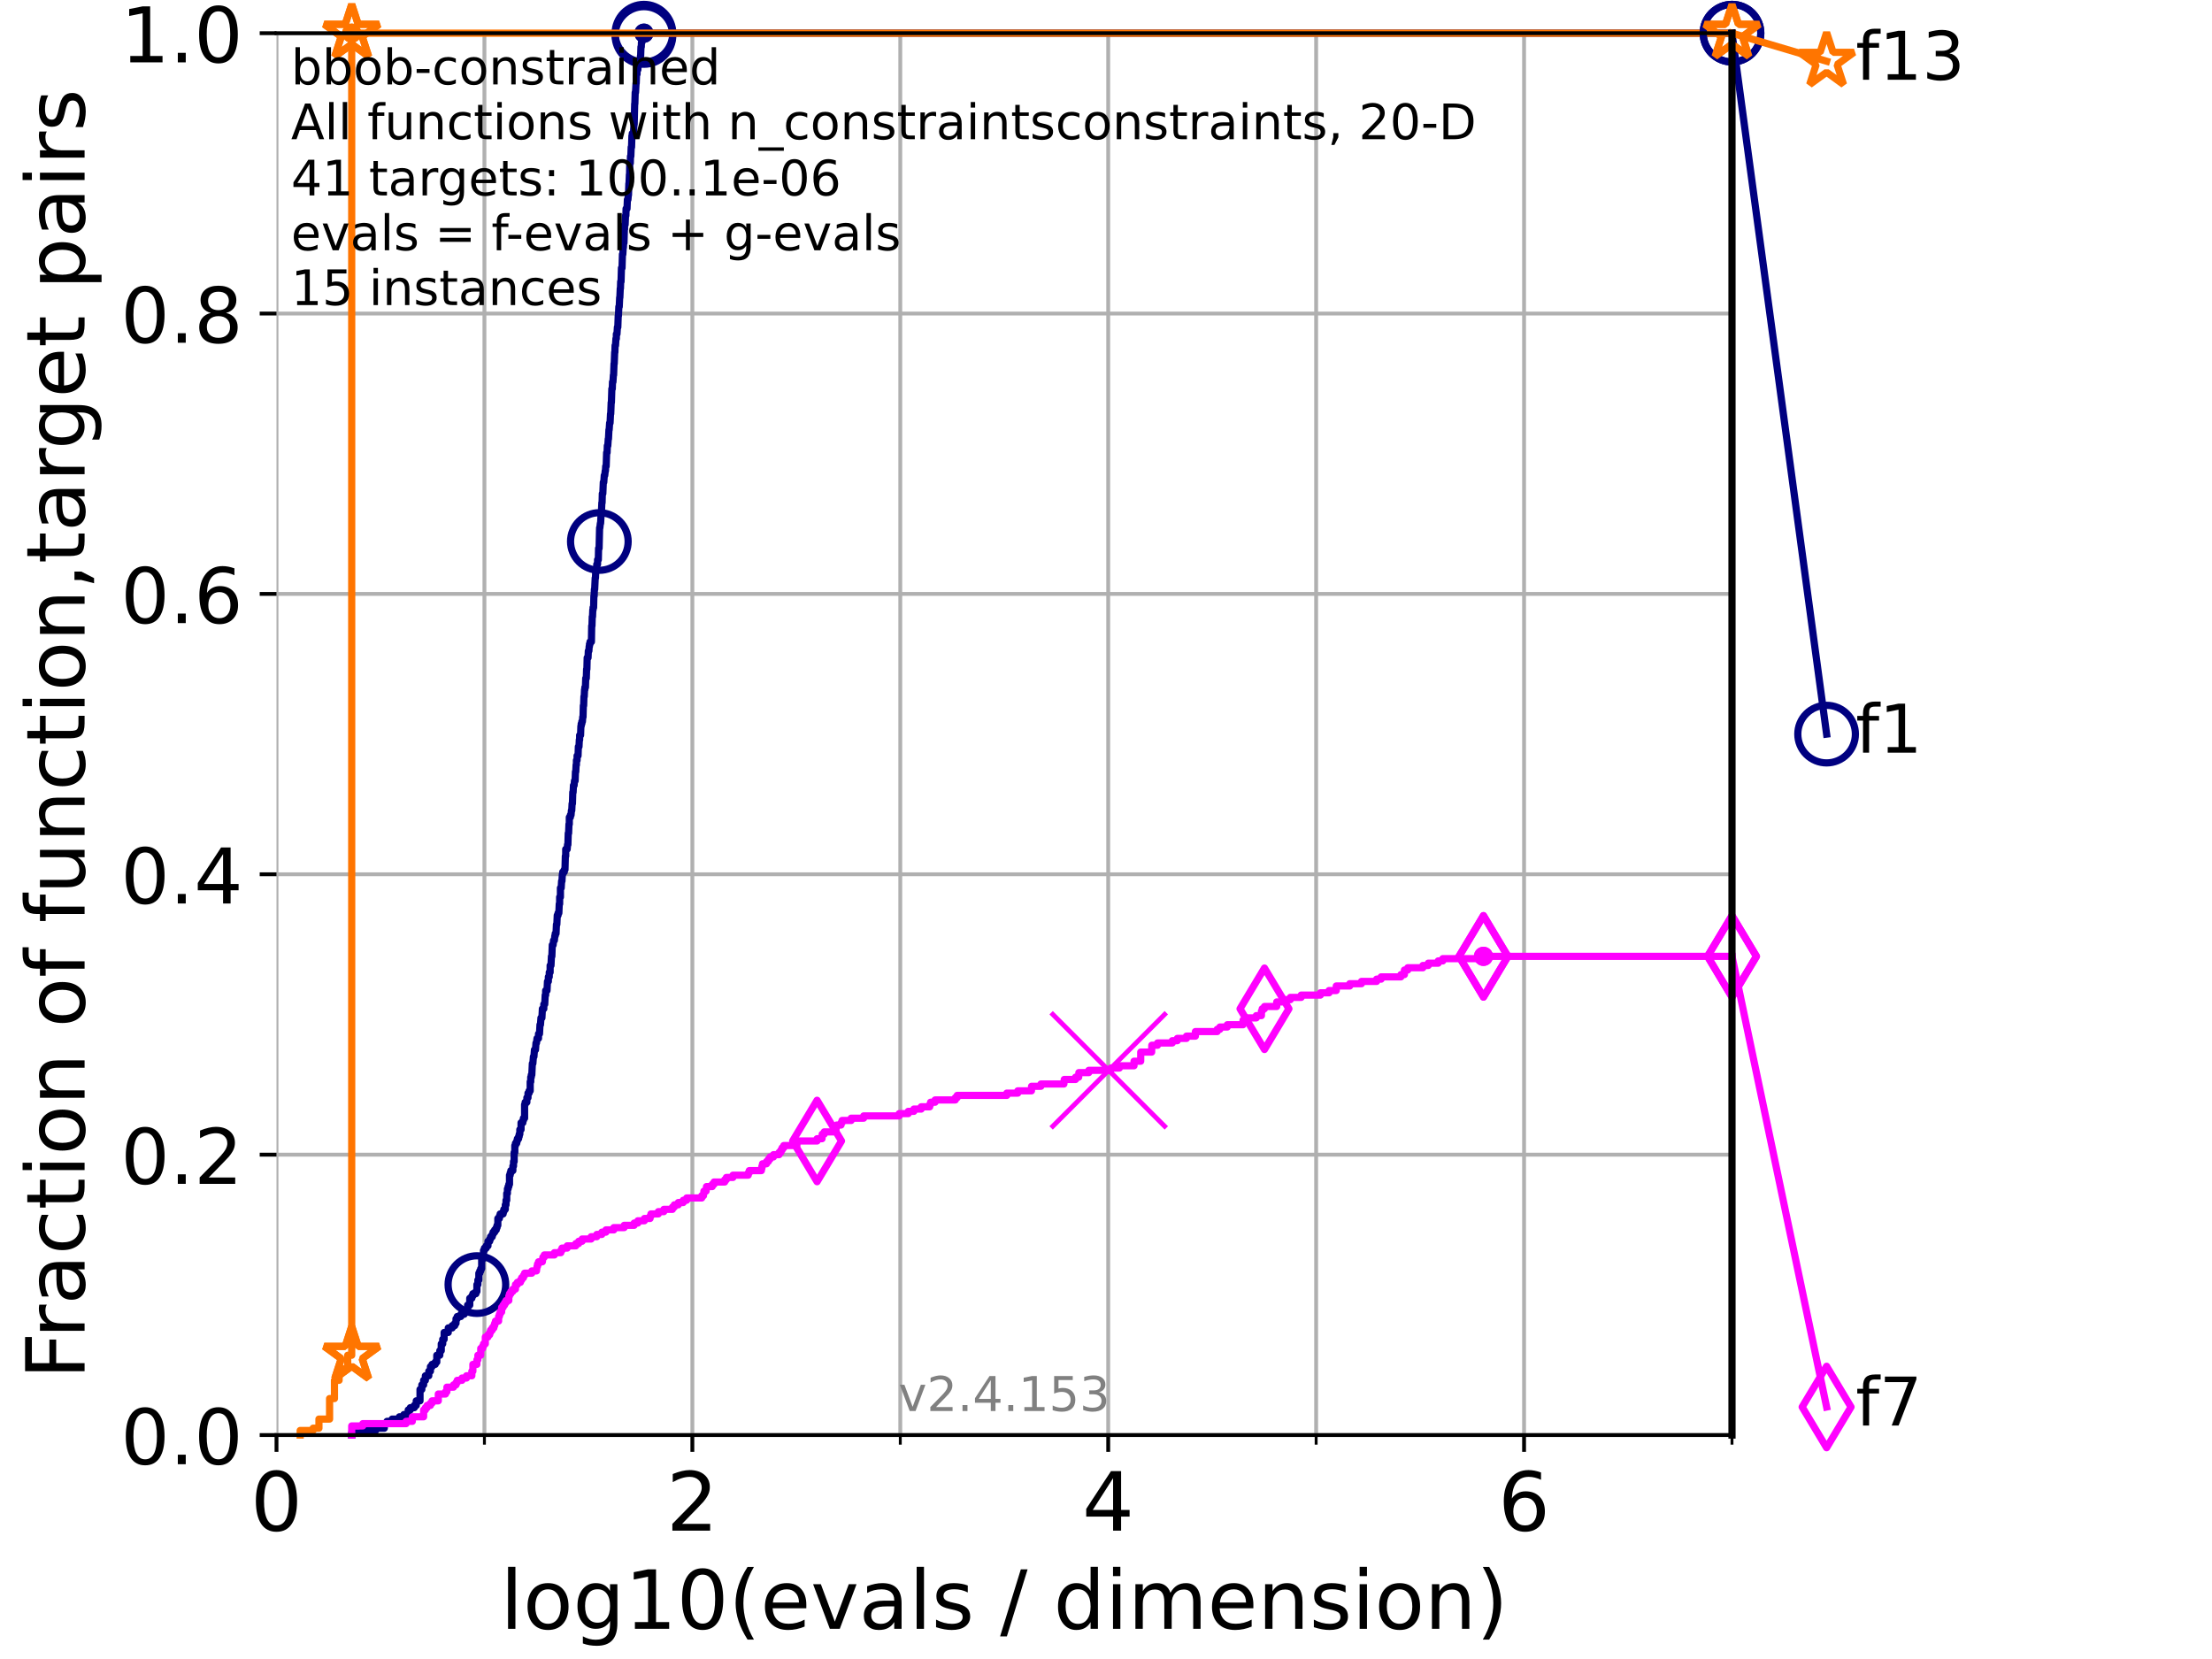 <?xml version="1.0" encoding="utf-8" standalone="no"?>
<!DOCTYPE svg PUBLIC "-//W3C//DTD SVG 1.1//EN"
  "http://www.w3.org/Graphics/SVG/1.1/DTD/svg11.dtd">
<!-- Created with matplotlib (https://matplotlib.org/) -->
<svg height="345.6pt" version="1.1" viewBox="0 0 460.8 345.6" width="460.8pt" xmlns="http://www.w3.org/2000/svg" xmlns:xlink="http://www.w3.org/1999/xlink">
 <defs>
  <style type="text/css">*{stroke-linecap:butt;stroke-linejoin:round;}</style>
 </defs>
 <g id="figure_1">
  <g id="patch_1">
   <path d="M 0 345.6 
L 460.8 345.6 
L 460.8 0 
L 0 0 
z
" style="fill:#ffffff;"/>
  </g>
  <g id="axes_1">
   <g id="patch_2">
    <path d="M 57.6 298.944 
L 360.806 298.944 
L 360.806 6.912 
L 57.6 6.912 
z
" style="fill:#ffffff;"/>
   </g>
   <g id="matplotlib.axis_1">
    <g id="xtick_1">
     <g id="line2d_1">
      <path clip-path="url(#p62b7d8a6e3)" d="M 57.6 298.944 
L 57.6 6.912 
" style="fill:none;stroke:#b0b0b0;stroke-linecap:square;stroke-width:0.8;"/>
     </g>
     <g id="line2d_2">
      <defs>
       <path d="M 0 0 
L 0 3.5 
" id="mcc47b1cac4" style="stroke:#000000;stroke-width:0.8;"/>
      </defs>
      <g>
       <use style="stroke:#000000;stroke-width:0.8;" x="57.6" xlink:href="#mcc47b1cac4" y="298.944"/>
      </g>
     </g>
     <g id="text_1">
      <!-- 0 -->
      <g transform="translate(52.192 318.861)scale(0.17 -0.17)">
       <defs>
        <path d="M 31.781 66.406 
Q 24.172 66.406 20.328 58.906 
Q 16.5 51.422 16.5 36.375 
Q 16.5 21.391 20.328 13.891 
Q 24.172 6.391 31.781 6.391 
Q 39.453 6.391 43.281 13.891 
Q 47.125 21.391 47.125 36.375 
Q 47.125 51.422 43.281 58.906 
Q 39.453 66.406 31.781 66.406 
z
M 31.781 74.219 
Q 44.047 74.219 50.516 64.516 
Q 56.984 54.828 56.984 36.375 
Q 56.984 17.969 50.516 8.266 
Q 44.047 -1.422 31.781 -1.422 
Q 19.531 -1.422 13.062 8.266 
Q 6.594 17.969 6.594 36.375 
Q 6.594 54.828 13.062 64.516 
Q 19.531 74.219 31.781 74.219 
z
" id="DejaVuSans-48"/>
       </defs>
       <use xlink:href="#DejaVuSans-48"/>
      </g>
     </g>
    </g>
    <g id="xtick_2">
     <g id="line2d_3">
      <path clip-path="url(#p62b7d8a6e3)" d="M 144.23 298.944 
L 144.23 6.912 
" style="fill:none;stroke:#b0b0b0;stroke-linecap:square;stroke-width:0.8;"/>
     </g>
     <g id="line2d_4">
      <g>
       <use style="stroke:#000000;stroke-width:0.8;" x="144.23" xlink:href="#mcc47b1cac4" y="298.944"/>
      </g>
     </g>
     <g id="text_2">
      <!-- 2 -->
      <g transform="translate(138.822 318.861)scale(0.17 -0.17)">
       <defs>
        <path d="M 19.188 8.297 
L 53.609 8.297 
L 53.609 0 
L 7.328 0 
L 7.328 8.297 
Q 12.938 14.109 22.625 23.891 
Q 32.328 33.688 34.812 36.531 
Q 39.547 41.844 41.422 45.531 
Q 43.312 49.219 43.312 52.781 
Q 43.312 58.594 39.234 62.25 
Q 35.156 65.922 28.609 65.922 
Q 23.969 65.922 18.812 64.312 
Q 13.672 62.703 7.812 59.422 
L 7.812 69.391 
Q 13.766 71.781 18.938 73 
Q 24.125 74.219 28.422 74.219 
Q 39.75 74.219 46.484 68.547 
Q 53.219 62.891 53.219 53.422 
Q 53.219 48.922 51.531 44.891 
Q 49.859 40.875 45.406 35.406 
Q 44.188 33.984 37.641 27.219 
Q 31.109 20.453 19.188 8.297 
z
" id="DejaVuSans-50"/>
       </defs>
       <use xlink:href="#DejaVuSans-50"/>
      </g>
     </g>
    </g>
    <g id="xtick_3">
     <g id="line2d_5">
      <path clip-path="url(#p62b7d8a6e3)" d="M 230.861 298.944 
L 230.861 6.912 
" style="fill:none;stroke:#b0b0b0;stroke-linecap:square;stroke-width:0.8;"/>
     </g>
     <g id="line2d_6">
      <g>
       <use style="stroke:#000000;stroke-width:0.8;" x="230.861" xlink:href="#mcc47b1cac4" y="298.944"/>
      </g>
     </g>
     <g id="text_3">
      <!-- 4 -->
      <g transform="translate(225.453 318.861)scale(0.17 -0.17)">
       <defs>
        <path d="M 37.797 64.312 
L 12.891 25.391 
L 37.797 25.391 
z
M 35.203 72.906 
L 47.609 72.906 
L 47.609 25.391 
L 58.016 25.391 
L 58.016 17.188 
L 47.609 17.188 
L 47.609 0 
L 37.797 0 
L 37.797 17.188 
L 4.891 17.188 
L 4.891 26.703 
z
" id="DejaVuSans-52"/>
       </defs>
       <use xlink:href="#DejaVuSans-52"/>
      </g>
     </g>
    </g>
    <g id="xtick_4">
     <g id="line2d_7">
      <path clip-path="url(#p62b7d8a6e3)" d="M 317.491 298.944 
L 317.491 6.912 
" style="fill:none;stroke:#b0b0b0;stroke-linecap:square;stroke-width:0.8;"/>
     </g>
     <g id="line2d_8">
      <g>
       <use style="stroke:#000000;stroke-width:0.8;" x="317.491" xlink:href="#mcc47b1cac4" y="298.944"/>
      </g>
     </g>
     <g id="text_4">
      <!-- 6 -->
      <g transform="translate(312.083 318.861)scale(0.17 -0.17)">
       <defs>
        <path d="M 33.016 40.375 
Q 26.375 40.375 22.484 35.828 
Q 18.609 31.297 18.609 23.391 
Q 18.609 15.531 22.484 10.953 
Q 26.375 6.391 33.016 6.391 
Q 39.656 6.391 43.531 10.953 
Q 47.406 15.531 47.406 23.391 
Q 47.406 31.297 43.531 35.828 
Q 39.656 40.375 33.016 40.375 
z
M 52.594 71.297 
L 52.594 62.312 
Q 48.875 64.062 45.094 64.984 
Q 41.312 65.922 37.594 65.922 
Q 27.828 65.922 22.672 59.328 
Q 17.531 52.734 16.797 39.406 
Q 19.672 43.656 24.016 45.922 
Q 28.375 48.188 33.594 48.188 
Q 44.578 48.188 50.953 41.516 
Q 57.328 34.859 57.328 23.391 
Q 57.328 12.156 50.688 5.359 
Q 44.047 -1.422 33.016 -1.422 
Q 20.359 -1.422 13.672 8.266 
Q 6.984 17.969 6.984 36.375 
Q 6.984 53.656 15.188 63.938 
Q 23.391 74.219 37.203 74.219 
Q 40.922 74.219 44.703 73.484 
Q 48.484 72.75 52.594 71.297 
z
" id="DejaVuSans-54"/>
       </defs>
       <use xlink:href="#DejaVuSans-54"/>
      </g>
     </g>
    </g>
    <g id="xtick_5">
     <g id="line2d_9">
      <path clip-path="url(#p62b7d8a6e3)" d="M 100.915 298.944 
L 100.915 6.912 
" style="fill:none;stroke:#b0b0b0;stroke-linecap:square;stroke-width:0.8;"/>
     </g>
     <g id="line2d_10">
      <defs>
       <path d="M 0 0 
L 0 2 
" id="mb78030c9b8" style="stroke:#000000;stroke-width:0.6;"/>
      </defs>
      <g>
       <use style="stroke:#000000;stroke-width:0.6;" x="100.915" xlink:href="#mb78030c9b8" y="298.944"/>
      </g>
     </g>
    </g>
    <g id="xtick_6">
     <g id="line2d_11">
      <path clip-path="url(#p62b7d8a6e3)" d="M 187.546 298.944 
L 187.546 6.912 
" style="fill:none;stroke:#b0b0b0;stroke-linecap:square;stroke-width:0.8;"/>
     </g>
     <g id="line2d_12">
      <g>
       <use style="stroke:#000000;stroke-width:0.6;" x="187.546" xlink:href="#mb78030c9b8" y="298.944"/>
      </g>
     </g>
    </g>
    <g id="xtick_7">
     <g id="line2d_13">
      <path clip-path="url(#p62b7d8a6e3)" d="M 274.176 298.944 
L 274.176 6.912 
" style="fill:none;stroke:#b0b0b0;stroke-linecap:square;stroke-width:0.8;"/>
     </g>
     <g id="line2d_14">
      <g>
       <use style="stroke:#000000;stroke-width:0.6;" x="274.176" xlink:href="#mb78030c9b8" y="298.944"/>
      </g>
     </g>
    </g>
    <g id="xtick_8">
     <g id="line2d_15">
      <path clip-path="url(#p62b7d8a6e3)" d="M 360.806 298.944 
L 360.806 6.912 
" style="fill:none;stroke:#b0b0b0;stroke-linecap:square;stroke-width:0.8;"/>
     </g>
     <g id="line2d_16">
      <g>
       <use style="stroke:#000000;stroke-width:0.6;" x="360.806" xlink:href="#mb78030c9b8" y="298.944"/>
      </g>
     </g>
    </g>
    <g id="text_5">
     <!-- log10(evals / dimension) -->
     <g transform="translate(104.239 339.314)scale(0.17 -0.17)">
      <defs>
       <path d="M 9.422 75.984 
L 18.406 75.984 
L 18.406 0 
L 9.422 0 
z
" id="DejaVuSans-108"/>
       <path d="M 30.609 48.391 
Q 23.391 48.391 19.188 42.75 
Q 14.984 37.109 14.984 27.297 
Q 14.984 17.484 19.156 11.844 
Q 23.344 6.203 30.609 6.203 
Q 37.797 6.203 41.984 11.859 
Q 46.188 17.531 46.188 27.297 
Q 46.188 37.016 41.984 42.703 
Q 37.797 48.391 30.609 48.391 
z
M 30.609 56 
Q 42.328 56 49.016 48.375 
Q 55.719 40.766 55.719 27.297 
Q 55.719 13.875 49.016 6.219 
Q 42.328 -1.422 30.609 -1.422 
Q 18.844 -1.422 12.172 6.219 
Q 5.516 13.875 5.516 27.297 
Q 5.516 40.766 12.172 48.375 
Q 18.844 56 30.609 56 
z
" id="DejaVuSans-111"/>
       <path d="M 45.406 27.984 
Q 45.406 37.75 41.375 43.109 
Q 37.359 48.484 30.078 48.484 
Q 22.859 48.484 18.828 43.109 
Q 14.797 37.75 14.797 27.984 
Q 14.797 18.266 18.828 12.891 
Q 22.859 7.516 30.078 7.516 
Q 37.359 7.516 41.375 12.891 
Q 45.406 18.266 45.406 27.984 
z
M 54.391 6.781 
Q 54.391 -7.172 48.188 -13.984 
Q 42 -20.797 29.203 -20.797 
Q 24.469 -20.797 20.266 -20.094 
Q 16.062 -19.391 12.109 -17.922 
L 12.109 -9.188 
Q 16.062 -11.328 19.922 -12.344 
Q 23.781 -13.375 27.781 -13.375 
Q 36.625 -13.375 41.016 -8.766 
Q 45.406 -4.156 45.406 5.172 
L 45.406 9.625 
Q 42.625 4.781 38.281 2.391 
Q 33.938 0 27.875 0 
Q 17.828 0 11.672 7.656 
Q 5.516 15.328 5.516 27.984 
Q 5.516 40.672 11.672 48.328 
Q 17.828 56 27.875 56 
Q 33.938 56 38.281 53.609 
Q 42.625 51.219 45.406 46.391 
L 45.406 54.688 
L 54.391 54.688 
z
" id="DejaVuSans-103"/>
       <path d="M 12.406 8.297 
L 28.516 8.297 
L 28.516 63.922 
L 10.984 60.406 
L 10.984 69.391 
L 28.422 72.906 
L 38.281 72.906 
L 38.281 8.297 
L 54.391 8.297 
L 54.391 0 
L 12.406 0 
z
" id="DejaVuSans-49"/>
       <path d="M 31 75.875 
Q 24.469 64.656 21.281 53.656 
Q 18.109 42.672 18.109 31.391 
Q 18.109 20.125 21.312 9.062 
Q 24.516 -2 31 -13.188 
L 23.188 -13.188 
Q 15.875 -1.703 12.234 9.375 
Q 8.594 20.453 8.594 31.391 
Q 8.594 42.281 12.203 53.312 
Q 15.828 64.359 23.188 75.875 
z
" id="DejaVuSans-40"/>
       <path d="M 56.203 29.594 
L 56.203 25.203 
L 14.891 25.203 
Q 15.484 15.922 20.484 11.062 
Q 25.484 6.203 34.422 6.203 
Q 39.594 6.203 44.453 7.469 
Q 49.312 8.734 54.109 11.281 
L 54.109 2.781 
Q 49.266 0.734 44.188 -0.344 
Q 39.109 -1.422 33.891 -1.422 
Q 20.797 -1.422 13.156 6.188 
Q 5.516 13.812 5.516 26.812 
Q 5.516 40.234 12.766 48.109 
Q 20.016 56 32.328 56 
Q 43.359 56 49.781 48.891 
Q 56.203 41.797 56.203 29.594 
z
M 47.219 32.234 
Q 47.125 39.594 43.094 43.984 
Q 39.062 48.391 32.422 48.391 
Q 24.906 48.391 20.391 44.141 
Q 15.875 39.891 15.188 32.172 
z
" id="DejaVuSans-101"/>
       <path d="M 2.984 54.688 
L 12.5 54.688 
L 29.594 8.797 
L 46.688 54.688 
L 56.203 54.688 
L 35.688 0 
L 23.484 0 
z
" id="DejaVuSans-118"/>
       <path d="M 34.281 27.484 
Q 23.391 27.484 19.188 25 
Q 14.984 22.516 14.984 16.5 
Q 14.984 11.719 18.141 8.906 
Q 21.297 6.109 26.703 6.109 
Q 34.188 6.109 38.703 11.406 
Q 43.219 16.703 43.219 25.484 
L 43.219 27.484 
z
M 52.203 31.203 
L 52.203 0 
L 43.219 0 
L 43.219 8.297 
Q 40.141 3.328 35.547 0.953 
Q 30.953 -1.422 24.312 -1.422 
Q 15.922 -1.422 10.953 3.297 
Q 6 8.016 6 15.922 
Q 6 25.141 12.172 29.828 
Q 18.359 34.516 30.609 34.516 
L 43.219 34.516 
L 43.219 35.406 
Q 43.219 41.609 39.141 45 
Q 35.062 48.391 27.688 48.391 
Q 23 48.391 18.547 47.266 
Q 14.109 46.141 10.016 43.891 
L 10.016 52.203 
Q 14.938 54.109 19.578 55.047 
Q 24.219 56 28.609 56 
Q 40.484 56 46.344 49.844 
Q 52.203 43.703 52.203 31.203 
z
" id="DejaVuSans-97"/>
       <path d="M 44.281 53.078 
L 44.281 44.578 
Q 40.484 46.531 36.375 47.5 
Q 32.281 48.484 27.875 48.484 
Q 21.188 48.484 17.844 46.438 
Q 14.5 44.391 14.5 40.281 
Q 14.5 37.156 16.891 35.375 
Q 19.281 33.594 26.516 31.984 
L 29.594 31.297 
Q 39.156 29.25 43.188 25.516 
Q 47.219 21.781 47.219 15.094 
Q 47.219 7.469 41.188 3.016 
Q 35.156 -1.422 24.609 -1.422 
Q 20.219 -1.422 15.453 -0.562 
Q 10.688 0.297 5.422 2 
L 5.422 11.281 
Q 10.406 8.688 15.234 7.391 
Q 20.062 6.109 24.812 6.109 
Q 31.156 6.109 34.562 8.281 
Q 37.984 10.453 37.984 14.406 
Q 37.984 18.062 35.516 20.016 
Q 33.062 21.969 24.703 23.781 
L 21.578 24.516 
Q 13.234 26.266 9.516 29.906 
Q 5.812 33.547 5.812 39.891 
Q 5.812 47.609 11.281 51.797 
Q 16.75 56 26.812 56 
Q 31.781 56 36.172 55.266 
Q 40.578 54.547 44.281 53.078 
z
" id="DejaVuSans-115"/>
       <path id="DejaVuSans-32"/>
       <path d="M 25.391 72.906 
L 33.688 72.906 
L 8.297 -9.281 
L 0 -9.281 
z
" id="DejaVuSans-47"/>
       <path d="M 45.406 46.391 
L 45.406 75.984 
L 54.391 75.984 
L 54.391 0 
L 45.406 0 
L 45.406 8.203 
Q 42.578 3.328 38.25 0.953 
Q 33.938 -1.422 27.875 -1.422 
Q 17.969 -1.422 11.734 6.484 
Q 5.516 14.406 5.516 27.297 
Q 5.516 40.188 11.734 48.094 
Q 17.969 56 27.875 56 
Q 33.938 56 38.25 53.625 
Q 42.578 51.266 45.406 46.391 
z
M 14.797 27.297 
Q 14.797 17.391 18.875 11.75 
Q 22.953 6.109 30.078 6.109 
Q 37.203 6.109 41.297 11.75 
Q 45.406 17.391 45.406 27.297 
Q 45.406 37.203 41.297 42.844 
Q 37.203 48.484 30.078 48.484 
Q 22.953 48.484 18.875 42.844 
Q 14.797 37.203 14.797 27.297 
z
" id="DejaVuSans-100"/>
       <path d="M 9.422 54.688 
L 18.406 54.688 
L 18.406 0 
L 9.422 0 
z
M 9.422 75.984 
L 18.406 75.984 
L 18.406 64.594 
L 9.422 64.594 
z
" id="DejaVuSans-105"/>
       <path d="M 52 44.188 
Q 55.375 50.25 60.062 53.125 
Q 64.75 56 71.094 56 
Q 79.641 56 84.281 50.016 
Q 88.922 44.047 88.922 33.016 
L 88.922 0 
L 79.891 0 
L 79.891 32.719 
Q 79.891 40.578 77.094 44.375 
Q 74.312 48.188 68.609 48.188 
Q 61.625 48.188 57.562 43.547 
Q 53.516 38.922 53.516 30.906 
L 53.516 0 
L 44.484 0 
L 44.484 32.719 
Q 44.484 40.625 41.703 44.406 
Q 38.922 48.188 33.109 48.188 
Q 26.219 48.188 22.156 43.531 
Q 18.109 38.875 18.109 30.906 
L 18.109 0 
L 9.078 0 
L 9.078 54.688 
L 18.109 54.688 
L 18.109 46.188 
Q 21.188 51.219 25.484 53.609 
Q 29.781 56 35.688 56 
Q 41.656 56 45.828 52.969 
Q 50 49.953 52 44.188 
z
" id="DejaVuSans-109"/>
       <path d="M 54.891 33.016 
L 54.891 0 
L 45.906 0 
L 45.906 32.719 
Q 45.906 40.484 42.875 44.328 
Q 39.844 48.188 33.797 48.188 
Q 26.516 48.188 22.312 43.547 
Q 18.109 38.922 18.109 30.906 
L 18.109 0 
L 9.078 0 
L 9.078 54.688 
L 18.109 54.688 
L 18.109 46.188 
Q 21.344 51.125 25.703 53.562 
Q 30.078 56 35.797 56 
Q 45.219 56 50.047 50.172 
Q 54.891 44.344 54.891 33.016 
z
" id="DejaVuSans-110"/>
       <path d="M 8.016 75.875 
L 15.828 75.875 
Q 23.141 64.359 26.781 53.312 
Q 30.422 42.281 30.422 31.391 
Q 30.422 20.453 26.781 9.375 
Q 23.141 -1.703 15.828 -13.188 
L 8.016 -13.188 
Q 14.5 -2 17.703 9.062 
Q 20.906 20.125 20.906 31.391 
Q 20.906 42.672 17.703 53.656 
Q 14.5 64.656 8.016 75.875 
z
" id="DejaVuSans-41"/>
      </defs>
      <use xlink:href="#DejaVuSans-108"/>
      <use x="27.783" xlink:href="#DejaVuSans-111"/>
      <use x="88.965" xlink:href="#DejaVuSans-103"/>
      <use x="152.441" xlink:href="#DejaVuSans-49"/>
      <use x="216.064" xlink:href="#DejaVuSans-48"/>
      <use x="279.688" xlink:href="#DejaVuSans-40"/>
      <use x="318.701" xlink:href="#DejaVuSans-101"/>
      <use x="380.225" xlink:href="#DejaVuSans-118"/>
      <use x="439.404" xlink:href="#DejaVuSans-97"/>
      <use x="500.684" xlink:href="#DejaVuSans-108"/>
      <use x="528.467" xlink:href="#DejaVuSans-115"/>
      <use x="580.566" xlink:href="#DejaVuSans-32"/>
      <use x="612.354" xlink:href="#DejaVuSans-47"/>
      <use x="646.045" xlink:href="#DejaVuSans-32"/>
      <use x="677.832" xlink:href="#DejaVuSans-100"/>
      <use x="741.309" xlink:href="#DejaVuSans-105"/>
      <use x="769.092" xlink:href="#DejaVuSans-109"/>
      <use x="866.504" xlink:href="#DejaVuSans-101"/>
      <use x="928.027" xlink:href="#DejaVuSans-110"/>
      <use x="991.406" xlink:href="#DejaVuSans-115"/>
      <use x="1043.506" xlink:href="#DejaVuSans-105"/>
      <use x="1071.289" xlink:href="#DejaVuSans-111"/>
      <use x="1132.471" xlink:href="#DejaVuSans-110"/>
      <use x="1195.85" xlink:href="#DejaVuSans-41"/>
     </g>
    </g>
   </g>
   <g id="matplotlib.axis_2">
    <g id="ytick_1">
     <g id="line2d_17">
      <path clip-path="url(#p62b7d8a6e3)" d="M 57.6 298.944 
L 360.806 298.944 
" style="fill:none;stroke:#b0b0b0;stroke-linecap:square;stroke-width:0.8;"/>
     </g>
     <g id="line2d_18">
      <defs>
       <path d="M 0 0 
L -3.5 0 
" id="m6048218d02" style="stroke:#000000;stroke-width:0.8;"/>
      </defs>
      <g>
       <use style="stroke:#000000;stroke-width:0.8;" x="57.6" xlink:href="#m6048218d02" y="298.944"/>
      </g>
     </g>
     <g id="text_6">
      <!-- 0.0 -->
      <g transform="translate(25.155 305.023)scale(0.16 -0.16)">
       <defs>
        <path d="M 10.688 12.406 
L 21 12.406 
L 21 0 
L 10.688 0 
z
" id="DejaVuSans-46"/>
       </defs>
       <use xlink:href="#DejaVuSans-48"/>
       <use x="63.623" xlink:href="#DejaVuSans-46"/>
       <use x="95.41" xlink:href="#DejaVuSans-48"/>
      </g>
     </g>
    </g>
    <g id="ytick_2">
     <g id="line2d_19">
      <path clip-path="url(#p62b7d8a6e3)" d="M 57.6 240.538 
L 360.806 240.538 
" style="fill:none;stroke:#b0b0b0;stroke-linecap:square;stroke-width:0.8;"/>
     </g>
     <g id="line2d_20">
      <g>
       <use style="stroke:#000000;stroke-width:0.8;" x="57.6" xlink:href="#m6048218d02" y="240.538"/>
      </g>
     </g>
     <g id="text_7">
      <!-- 0.2 -->
      <g transform="translate(25.155 246.616)scale(0.16 -0.16)">
       <use xlink:href="#DejaVuSans-48"/>
       <use x="63.623" xlink:href="#DejaVuSans-46"/>
       <use x="95.41" xlink:href="#DejaVuSans-50"/>
      </g>
     </g>
    </g>
    <g id="ytick_3">
     <g id="line2d_21">
      <path clip-path="url(#p62b7d8a6e3)" d="M 57.6 182.131 
L 360.806 182.131 
" style="fill:none;stroke:#b0b0b0;stroke-linecap:square;stroke-width:0.8;"/>
     </g>
     <g id="line2d_22">
      <g>
       <use style="stroke:#000000;stroke-width:0.8;" x="57.6" xlink:href="#m6048218d02" y="182.131"/>
      </g>
     </g>
     <g id="text_8">
      <!-- 0.4 -->
      <g transform="translate(25.155 188.21)scale(0.16 -0.16)">
       <use xlink:href="#DejaVuSans-48"/>
       <use x="63.623" xlink:href="#DejaVuSans-46"/>
       <use x="95.41" xlink:href="#DejaVuSans-52"/>
      </g>
     </g>
    </g>
    <g id="ytick_4">
     <g id="line2d_23">
      <path clip-path="url(#p62b7d8a6e3)" d="M 57.6 123.725 
L 360.806 123.725 
" style="fill:none;stroke:#b0b0b0;stroke-linecap:square;stroke-width:0.8;"/>
     </g>
     <g id="line2d_24">
      <g>
       <use style="stroke:#000000;stroke-width:0.8;" x="57.6" xlink:href="#m6048218d02" y="123.725"/>
      </g>
     </g>
     <g id="text_9">
      <!-- 0.6 -->
      <g transform="translate(25.155 129.804)scale(0.16 -0.16)">
       <use xlink:href="#DejaVuSans-48"/>
       <use x="63.623" xlink:href="#DejaVuSans-46"/>
       <use x="95.41" xlink:href="#DejaVuSans-54"/>
      </g>
     </g>
    </g>
    <g id="ytick_5">
     <g id="line2d_25">
      <path clip-path="url(#p62b7d8a6e3)" d="M 57.6 65.318 
L 360.806 65.318 
" style="fill:none;stroke:#b0b0b0;stroke-linecap:square;stroke-width:0.8;"/>
     </g>
     <g id="line2d_26">
      <g>
       <use style="stroke:#000000;stroke-width:0.8;" x="57.6" xlink:href="#m6048218d02" y="65.318"/>
      </g>
     </g>
     <g id="text_10">
      <!-- 0.8 -->
      <g transform="translate(25.155 71.397)scale(0.16 -0.16)">
       <defs>
        <path d="M 31.781 34.625 
Q 24.75 34.625 20.719 30.859 
Q 16.703 27.094 16.703 20.516 
Q 16.703 13.922 20.719 10.156 
Q 24.75 6.391 31.781 6.391 
Q 38.812 6.391 42.859 10.172 
Q 46.922 13.969 46.922 20.516 
Q 46.922 27.094 42.891 30.859 
Q 38.875 34.625 31.781 34.625 
z
M 21.922 38.812 
Q 15.578 40.375 12.031 44.719 
Q 8.5 49.078 8.5 55.328 
Q 8.5 64.062 14.719 69.141 
Q 20.953 74.219 31.781 74.219 
Q 42.672 74.219 48.875 69.141 
Q 55.078 64.062 55.078 55.328 
Q 55.078 49.078 51.531 44.719 
Q 48 40.375 41.703 38.812 
Q 48.828 37.156 52.797 32.312 
Q 56.781 27.484 56.781 20.516 
Q 56.781 9.906 50.312 4.234 
Q 43.844 -1.422 31.781 -1.422 
Q 19.734 -1.422 13.25 4.234 
Q 6.781 9.906 6.781 20.516 
Q 6.781 27.484 10.781 32.312 
Q 14.797 37.156 21.922 38.812 
z
M 18.312 54.391 
Q 18.312 48.734 21.844 45.562 
Q 25.391 42.391 31.781 42.391 
Q 38.141 42.391 41.719 45.562 
Q 45.312 48.734 45.312 54.391 
Q 45.312 60.062 41.719 63.234 
Q 38.141 66.406 31.781 66.406 
Q 25.391 66.406 21.844 63.234 
Q 18.312 60.062 18.312 54.391 
z
" id="DejaVuSans-56"/>
       </defs>
       <use xlink:href="#DejaVuSans-48"/>
       <use x="63.623" xlink:href="#DejaVuSans-46"/>
       <use x="95.41" xlink:href="#DejaVuSans-56"/>
      </g>
     </g>
    </g>
    <g id="ytick_6">
     <g id="line2d_27">
      <path clip-path="url(#p62b7d8a6e3)" d="M 57.6 6.912 
L 360.806 6.912 
" style="fill:none;stroke:#b0b0b0;stroke-linecap:square;stroke-width:0.8;"/>
     </g>
     <g id="line2d_28">
      <g>
       <use style="stroke:#000000;stroke-width:0.8;" x="57.6" xlink:href="#m6048218d02" y="6.912"/>
      </g>
     </g>
     <g id="text_11">
      <!-- 1.0 -->
      <g transform="translate(25.155 12.991)scale(0.16 -0.16)">
       <use xlink:href="#DejaVuSans-49"/>
       <use x="63.623" xlink:href="#DejaVuSans-46"/>
       <use x="95.41" xlink:href="#DejaVuSans-48"/>
      </g>
     </g>
    </g>
    <g id="text_12">
     <!-- Fraction of function,target pairs -->
     <g transform="translate(17.62 287.313)rotate(-90)scale(0.17 -0.17)">
      <defs>
       <path d="M 9.812 72.906 
L 51.703 72.906 
L 51.703 64.594 
L 19.672 64.594 
L 19.672 43.109 
L 48.578 43.109 
L 48.578 34.812 
L 19.672 34.812 
L 19.672 0 
L 9.812 0 
z
" id="DejaVuSans-70"/>
       <path d="M 41.109 46.297 
Q 39.594 47.172 37.812 47.578 
Q 36.031 48 33.891 48 
Q 26.266 48 22.188 43.047 
Q 18.109 38.094 18.109 28.812 
L 18.109 0 
L 9.078 0 
L 9.078 54.688 
L 18.109 54.688 
L 18.109 46.188 
Q 20.953 51.172 25.484 53.578 
Q 30.031 56 36.531 56 
Q 37.453 56 38.578 55.875 
Q 39.703 55.766 41.062 55.516 
z
" id="DejaVuSans-114"/>
       <path d="M 48.781 52.594 
L 48.781 44.188 
Q 44.969 46.297 41.141 47.344 
Q 37.312 48.391 33.406 48.391 
Q 24.656 48.391 19.812 42.844 
Q 14.984 37.312 14.984 27.297 
Q 14.984 17.281 19.812 11.734 
Q 24.656 6.203 33.406 6.203 
Q 37.312 6.203 41.141 7.25 
Q 44.969 8.297 48.781 10.406 
L 48.781 2.094 
Q 45.016 0.344 40.984 -0.531 
Q 36.969 -1.422 32.422 -1.422 
Q 20.062 -1.422 12.781 6.344 
Q 5.516 14.109 5.516 27.297 
Q 5.516 40.672 12.859 48.328 
Q 20.219 56 33.016 56 
Q 37.156 56 41.109 55.141 
Q 45.062 54.297 48.781 52.594 
z
" id="DejaVuSans-99"/>
       <path d="M 18.312 70.219 
L 18.312 54.688 
L 36.812 54.688 
L 36.812 47.703 
L 18.312 47.703 
L 18.312 18.016 
Q 18.312 11.328 20.141 9.422 
Q 21.969 7.516 27.594 7.516 
L 36.812 7.516 
L 36.812 0 
L 27.594 0 
Q 17.188 0 13.234 3.875 
Q 9.281 7.766 9.281 18.016 
L 9.281 47.703 
L 2.688 47.703 
L 2.688 54.688 
L 9.281 54.688 
L 9.281 70.219 
z
" id="DejaVuSans-116"/>
       <path d="M 37.109 75.984 
L 37.109 68.5 
L 28.516 68.5 
Q 23.688 68.5 21.797 66.547 
Q 19.922 64.594 19.922 59.516 
L 19.922 54.688 
L 34.719 54.688 
L 34.719 47.703 
L 19.922 47.703 
L 19.922 0 
L 10.891 0 
L 10.891 47.703 
L 2.297 47.703 
L 2.297 54.688 
L 10.891 54.688 
L 10.891 58.5 
Q 10.891 67.625 15.141 71.797 
Q 19.391 75.984 28.609 75.984 
z
" id="DejaVuSans-102"/>
       <path d="M 8.5 21.578 
L 8.5 54.688 
L 17.484 54.688 
L 17.484 21.922 
Q 17.484 14.156 20.5 10.266 
Q 23.531 6.391 29.594 6.391 
Q 36.859 6.391 41.078 11.031 
Q 45.312 15.672 45.312 23.688 
L 45.312 54.688 
L 54.297 54.688 
L 54.297 0 
L 45.312 0 
L 45.312 8.406 
Q 42.047 3.422 37.719 1 
Q 33.406 -1.422 27.688 -1.422 
Q 18.266 -1.422 13.375 4.438 
Q 8.5 10.297 8.5 21.578 
z
M 31.109 56 
z
" id="DejaVuSans-117"/>
       <path d="M 11.719 12.406 
L 22.016 12.406 
L 22.016 4 
L 14.016 -11.625 
L 7.719 -11.625 
L 11.719 4 
z
" id="DejaVuSans-44"/>
       <path d="M 18.109 8.203 
L 18.109 -20.797 
L 9.078 -20.797 
L 9.078 54.688 
L 18.109 54.688 
L 18.109 46.391 
Q 20.953 51.266 25.266 53.625 
Q 29.594 56 35.594 56 
Q 45.562 56 51.781 48.094 
Q 58.016 40.188 58.016 27.297 
Q 58.016 14.406 51.781 6.484 
Q 45.562 -1.422 35.594 -1.422 
Q 29.594 -1.422 25.266 0.953 
Q 20.953 3.328 18.109 8.203 
z
M 48.688 27.297 
Q 48.688 37.203 44.609 42.844 
Q 40.531 48.484 33.406 48.484 
Q 26.266 48.484 22.188 42.844 
Q 18.109 37.203 18.109 27.297 
Q 18.109 17.391 22.188 11.75 
Q 26.266 6.109 33.406 6.109 
Q 40.531 6.109 44.609 11.75 
Q 48.688 17.391 48.688 27.297 
z
" id="DejaVuSans-112"/>
      </defs>
      <use xlink:href="#DejaVuSans-70"/>
      <use x="50.27" xlink:href="#DejaVuSans-114"/>
      <use x="91.383" xlink:href="#DejaVuSans-97"/>
      <use x="152.662" xlink:href="#DejaVuSans-99"/>
      <use x="207.643" xlink:href="#DejaVuSans-116"/>
      <use x="246.852" xlink:href="#DejaVuSans-105"/>
      <use x="274.635" xlink:href="#DejaVuSans-111"/>
      <use x="335.816" xlink:href="#DejaVuSans-110"/>
      <use x="399.195" xlink:href="#DejaVuSans-32"/>
      <use x="430.982" xlink:href="#DejaVuSans-111"/>
      <use x="492.164" xlink:href="#DejaVuSans-102"/>
      <use x="527.369" xlink:href="#DejaVuSans-32"/>
      <use x="559.156" xlink:href="#DejaVuSans-102"/>
      <use x="594.361" xlink:href="#DejaVuSans-117"/>
      <use x="657.74" xlink:href="#DejaVuSans-110"/>
      <use x="721.119" xlink:href="#DejaVuSans-99"/>
      <use x="776.1" xlink:href="#DejaVuSans-116"/>
      <use x="815.309" xlink:href="#DejaVuSans-105"/>
      <use x="843.092" xlink:href="#DejaVuSans-111"/>
      <use x="904.273" xlink:href="#DejaVuSans-110"/>
      <use x="967.652" xlink:href="#DejaVuSans-44"/>
      <use x="999.439" xlink:href="#DejaVuSans-116"/>
      <use x="1038.648" xlink:href="#DejaVuSans-97"/>
      <use x="1099.928" xlink:href="#DejaVuSans-114"/>
      <use x="1139.291" xlink:href="#DejaVuSans-103"/>
      <use x="1202.768" xlink:href="#DejaVuSans-101"/>
      <use x="1264.291" xlink:href="#DejaVuSans-116"/>
      <use x="1303.5" xlink:href="#DejaVuSans-32"/>
      <use x="1335.287" xlink:href="#DejaVuSans-112"/>
      <use x="1398.764" xlink:href="#DejaVuSans-97"/>
      <use x="1460.043" xlink:href="#DejaVuSans-105"/>
      <use x="1487.826" xlink:href="#DejaVuSans-114"/>
      <use x="1528.939" xlink:href="#DejaVuSans-115"/>
     </g>
    </g>
   </g>
   <g id="line2d_29">
    <defs>
     <path d="M 0 1.5 
C 0.398 1.5 0.779 1.342 1.061 1.061 
C 1.342 0.779 1.5 0.398 1.5 0 
C 1.5 -0.398 1.342 -0.779 1.061 -1.061 
C 0.779 -1.342 0.398 -1.5 0 -1.5 
C -0.398 -1.5 -0.779 -1.342 -1.061 -1.061 
C -1.342 -0.779 -1.5 -0.398 -1.5 0 
C -1.5 0.398 -1.342 0.779 -1.061 1.061 
C -0.779 1.342 -0.398 1.5 0 1.5 
z
" id="maf576dc96b" style="stroke:#000080;"/>
    </defs>
    <g>
     <use style="fill:#000080;stroke:#000080;" x="134.145" xlink:href="#maf576dc96b" y="6.912"/>
     <use style="fill:#000080;stroke:#000080;" x="134.145" xlink:href="#maf576dc96b" y="6.912"/>
    </g>
   </g>
   <g id="line2d_30">
    <path d="M 73.268 298.944 
L 73.268 298.469 
L 75.575 298.469 
L 75.575 297.994 
L 78.267 297.994 
L 78.267 297.519 
L 80.06 297.519 
L 80.06 296.57 
L 80.621 296.57 
L 80.621 296.095 
L 81.696 296.095 
L 81.696 295.62 
L 83.202 295.62 
L 83.202 295.145 
L 84.143 295.145 
L 84.143 294.67 
L 85.039 294.67 
L 85.039 293.721 
L 85.471 293.721 
L 85.471 293.246 
L 86.307 293.246 
L 86.307 292.771 
L 86.712 292.771 
L 86.712 291.821 
L 87.496 291.821 
L 87.496 289.447 
L 87.876 289.447 
L 87.876 288.497 
L 88.249 288.497 
L 88.249 287.548 
L 88.614 287.548 
L 88.614 286.598 
L 89.324 286.598 
L 89.324 285.648 
L 89.669 285.648 
L 89.669 284.699 
L 90.008 284.699 
L 90.008 284.224 
L 90.668 284.224 
L 90.668 283.749 
L 90.99 283.749 
L 90.99 282.324 
L 91.617 282.324 
L 91.617 281.375 
L 91.923 281.375 
L 91.923 279.95 
L 92.224 279.95 
L 92.224 279 
L 92.52 279 
L 92.52 277.576 
L 93.382 277.576 
L 93.382 276.626 
L 94.206 276.626 
L 94.206 276.151 
L 94.736 276.151 
L 94.736 275.676 
L 94.995 275.676 
L 94.995 274.727 
L 95.251 274.727 
L 95.251 274.252 
L 95.999 274.252 
L 95.999 273.777 
L 96.718 273.777 
L 96.718 273.302 
L 97.182 273.302 
L 97.182 272.827 
L 97.41 272.827 
L 97.41 271.878 
L 97.858 271.878 
L 97.858 270.453 
L 98.295 270.453 
L 98.295 269.978 
L 98.51 269.978 
L 98.51 269.503 
L 99.141 269.503 
L 99.141 269.029 
L 99.347 269.029 
L 99.347 267.604 
L 99.55 267.604 
L 99.55 266.654 
L 99.751 266.654 
L 99.751 265.23 
L 99.95 265.23 
L 99.95 264.755 
L 100.147 264.755 
L 100.147 264.28 
L 100.342 264.28 
L 100.342 262.381 
L 100.535 262.381 
L 100.535 261.906 
L 100.726 261.906 
L 100.726 260.481 
L 100.915 260.481 
L 100.915 260.006 
L 101.288 260.006 
L 101.288 259.532 
L 101.653 259.532 
L 101.653 258.582 
L 102.011 258.582 
L 102.011 258.107 
L 102.188 258.107 
L 102.188 257.632 
L 102.536 257.632 
L 102.536 257.157 
L 102.708 257.157 
L 102.708 256.682 
L 103.047 256.682 
L 103.047 256.208 
L 103.38 256.208 
L 103.38 255.733 
L 103.544 255.733 
L 103.544 255.258 
L 103.707 255.258 
L 103.707 253.833 
L 104.029 253.833 
L 104.029 253.359 
L 104.188 253.359 
L 104.188 252.884 
L 104.809 252.884 
L 104.809 252.409 
L 104.962 252.409 
L 104.962 251.934 
L 105.263 251.934 
L 105.263 250.984 
L 105.411 250.984 
L 105.411 250.035 
L 105.559 250.035 
L 105.559 248.61 
L 105.705 248.61 
L 105.705 247.66 
L 105.851 247.66 
L 105.851 247.185 
L 105.995 247.185 
L 105.995 246.711 
L 106.138 246.711 
L 106.138 244.811 
L 106.28 244.811 
L 106.28 244.336 
L 106.421 244.336 
L 106.421 243.862 
L 106.837 243.862 
L 106.837 242.912 
L 106.974 242.912 
L 106.974 241.962 
L 107.11 241.962 
L 107.11 240.063 
L 107.245 240.063 
L 107.245 238.638 
L 107.379 238.638 
L 107.379 238.163 
L 107.644 238.163 
L 107.644 237.689 
L 107.775 237.689 
L 107.775 237.214 
L 108.034 237.214 
L 108.034 236.739 
L 108.163 236.739 
L 108.163 236.264 
L 108.29 236.264 
L 108.29 235.314 
L 108.543 235.314 
L 108.543 233.89 
L 108.915 233.89 
L 108.915 233.415 
L 109.038 233.415 
L 109.038 232.94 
L 109.28 232.94 
L 109.28 230.091 
L 109.401 230.091 
L 109.401 229.616 
L 109.757 229.616 
L 109.757 228.666 
L 109.99 228.666 
L 109.99 227.717 
L 110.221 227.717 
L 110.221 227.242 
L 110.449 227.242 
L 110.449 225.342 
L 110.562 225.342 
L 110.562 224.393 
L 110.675 224.393 
L 110.675 223.918 
L 110.786 223.918 
L 110.897 221.544 
L 111.007 221.544 
L 111.117 220.119 
L 111.226 220.119 
L 111.335 218.695 
L 111.55 218.695 
L 111.656 217.27 
L 111.762 217.27 
L 111.868 216.32 
L 112.18 216.32 
L 112.18 215.371 
L 112.386 215.371 
L 112.488 213.471 
L 112.589 213.471 
L 112.69 212.047 
L 112.89 212.047 
L 112.989 210.147 
L 113.284 210.147 
L 113.284 209.198 
L 113.478 209.198 
L 113.574 207.298 
L 113.67 207.298 
L 113.67 206.348 
L 113.954 206.348 
L 114.048 204.449 
L 114.234 204.449 
L 114.234 203.499 
L 114.419 203.499 
L 114.419 202.55 
L 114.602 202.55 
L 114.602 201.125 
L 114.782 201.125 
L 114.872 199.226 
L 114.962 199.226 
L 115.051 196.852 
L 115.227 196.852 
L 115.315 195.902 
L 115.489 195.902 
L 115.576 194.952 
L 115.662 194.952 
L 115.662 194.477 
L 115.833 194.477 
L 115.918 192.578 
L 116.002 192.578 
L 116.086 190.678 
L 116.253 190.678 
L 116.253 190.204 
L 116.419 190.204 
L 116.502 188.304 
L 116.584 188.304 
L 116.584 186.88 
L 116.746 186.88 
L 116.746 184.98 
L 116.908 184.98 
L 116.988 183.556 
L 117.068 183.556 
L 117.147 182.131 
L 117.227 182.131 
L 117.227 181.656 
L 117.54 181.656 
L 117.54 181.182 
L 117.695 181.182 
L 117.772 178.332 
L 117.849 178.332 
L 117.849 176.908 
L 118.152 176.908 
L 118.227 175.958 
L 118.302 175.958 
L 118.376 173.584 
L 118.451 173.584 
L 118.525 171.685 
L 118.598 171.685 
L 118.598 170.26 
L 118.817 170.26 
L 118.817 169.785 
L 118.962 169.785 
L 119.034 168.835 
L 119.106 168.835 
L 119.177 167.411 
L 119.248 167.411 
L 119.319 165.037 
L 119.39 165.037 
L 119.46 163.612 
L 119.6 163.612 
L 119.669 162.662 
L 119.808 162.662 
L 119.876 160.763 
L 119.945 160.763 
L 120.013 159.338 
L 120.081 159.338 
L 120.081 158.389 
L 120.217 158.389 
L 120.217 157.439 
L 120.418 157.439 
L 120.484 155.54 
L 120.617 155.54 
L 120.683 154.115 
L 120.748 154.115 
L 120.748 153.165 
L 120.944 153.165 
L 121.009 151.266 
L 121.073 151.266 
L 121.073 150.791 
L 121.202 150.791 
L 121.202 150.316 
L 121.329 150.316 
L 121.393 149.367 
L 121.456 149.367 
L 121.519 146.992 
L 121.582 146.992 
L 121.644 145.093 
L 121.707 145.093 
L 121.769 143.668 
L 121.831 143.668 
L 121.831 143.194 
L 121.954 143.194 
L 122.016 141.294 
L 122.138 141.294 
L 122.199 139.395 
L 122.259 139.395 
L 122.32 137.021 
L 122.5 137.021 
L 122.559 135.596 
L 122.678 135.596 
L 122.737 134.646 
L 122.796 134.646 
L 122.796 134.171 
L 122.913 134.171 
L 122.913 133.697 
L 123.203 133.697 
L 123.26 130.373 
L 123.318 130.373 
L 123.375 128.473 
L 123.432 128.473 
L 123.488 127.049 
L 123.545 127.049 
L 123.545 126.574 
L 123.658 126.574 
L 123.714 124.2 
L 123.77 124.2 
L 123.825 122.775 
L 123.881 122.775 
L 123.992 120.401 
L 124.047 120.401 
L 124.102 118.976 
L 124.265 118.976 
L 124.32 117.552 
L 124.482 117.552 
L 124.482 116.602 
L 124.642 116.602 
L 124.695 114.228 
L 124.801 114.228 
L 124.907 109.954 
L 124.959 109.954 
L 125.064 109.004 
L 125.116 109.004 
L 125.219 107.105 
L 125.271 107.105 
L 125.374 104.731 
L 125.425 104.731 
L 125.476 102.831 
L 125.578 102.831 
L 125.679 100.457 
L 125.779 100.457 
L 125.88 99.033 
L 125.979 99.033 
L 126.078 98.083 
L 126.127 98.083 
L 126.177 97.133 
L 126.275 97.133 
L 126.372 94.284 
L 126.469 94.284 
L 126.517 92.86 
L 126.614 92.86 
L 126.709 91.435 
L 126.757 91.435 
L 126.852 89.536 
L 126.899 89.536 
L 126.994 88.111 
L 127.087 88.111 
L 127.181 86.212 
L 127.227 86.212 
L 127.32 83.838 
L 127.366 83.838 
L 127.458 80.988 
L 127.55 80.988 
L 127.595 79.564 
L 127.686 79.564 
L 127.777 78.139 
L 127.822 78.139 
L 127.911 75.765 
L 127.956 75.765 
L 128.045 73.391 
L 128.09 73.391 
L 128.134 71.966 
L 128.222 71.966 
L 128.31 70.542 
L 128.398 70.542 
L 128.398 69.592 
L 128.528 69.592 
L 128.615 68.167 
L 128.701 68.167 
L 128.786 65.793 
L 128.829 65.793 
L 128.914 63.894 
L 128.999 63.894 
L 129.083 61.994 
L 129.125 61.994 
L 129.209 60.095 
L 129.251 60.095 
L 129.293 58.671 
L 129.376 58.671 
L 129.458 55.821 
L 129.582 55.821 
L 129.664 52.972 
L 129.745 52.972 
L 129.826 51.548 
L 129.866 51.548 
L 129.907 50.598 
L 129.987 50.598 
L 130.067 47.749 
L 130.107 47.749 
L 130.107 46.799 
L 130.226 46.799 
L 130.305 44.9 
L 130.384 44.9 
L 130.423 43.475 
L 130.618 43.475 
L 130.696 41.576 
L 130.811 41.576 
L 130.888 40.626 
L 130.926 40.626 
L 131.002 38.252 
L 131.04 38.252 
L 131.116 36.353 
L 131.154 36.353 
L 131.191 33.978 
L 131.304 33.978 
L 131.341 32.554 
L 131.416 32.554 
L 131.49 30.654 
L 131.564 30.654 
L 131.637 28.28 
L 131.711 28.28 
L 131.711 27.805 
L 131.965 27.805 
L 132.073 25.906 
L 132.109 25.906 
L 132.216 21.632 
L 132.252 21.632 
L 132.323 19.258 
L 132.394 19.258 
L 132.499 17.359 
L 132.534 17.359 
L 132.604 15.459 
L 132.709 15.459 
L 132.709 14.51 
L 132.881 14.51 
L 132.916 13.56 
L 133.154 13.56 
L 133.154 13.085 
L 133.323 13.085 
L 133.424 11.66 
L 133.457 11.66 
L 133.524 9.761 
L 133.59 9.761 
L 133.623 8.811 
L 133.722 8.811 
L 133.82 7.862 
L 133.886 7.862 
L 133.886 7.387 
L 134.145 7.387 
L 134.145 6.912 
L 360.806 6.912 
L 360.806 6.912 
" style="fill:none;stroke:#000080;stroke-linecap:square;stroke-width:1.5;"/>
   </g>
   <g id="line2d_31">
    <defs>
     <path d="M 0 6 
C 1.591 6 3.117 5.368 4.243 4.243 
C 5.368 3.117 6 1.591 6 0 
C 6 -1.591 5.368 -3.117 4.243 -4.243 
C 3.117 -5.368 1.591 -6 0 -6 
C -1.591 -6 -3.117 -5.368 -4.243 -4.243 
C -5.368 -3.117 -6 -1.591 -6 0 
C -6 1.591 -5.368 3.117 -4.243 4.243 
C -3.117 5.368 -1.591 6 0 6 
z
" id="m8b654bd689" style="stroke:#000080;stroke-width:1.5;"/>
    </defs>
    <g>
     <use style="fill-opacity:0;stroke:#000080;stroke-width:1.5;" x="99.347" xlink:href="#m8b654bd689" y="267.604"/>
     <use style="fill-opacity:0;stroke:#000080;stroke-width:1.5;" x="124.854" xlink:href="#m8b654bd689" y="112.803"/>
     <use style="fill-opacity:0;stroke:#000080;stroke-width:1.5;" x="134.145" xlink:href="#m8b654bd689" y="7.387"/>
     <use style="fill-opacity:0;stroke:#000080;stroke-width:1.5;" x="134.145" xlink:href="#m8b654bd689" y="6.912"/>
     <use style="fill-opacity:0;stroke:#000080;stroke-width:1.5;" x="360.806" xlink:href="#m8b654bd689" y="6.912"/>
    </g>
   </g>
   <g id="line2d_32">
    <path style="fill:none;stroke:#000080;stroke-linecap:square;stroke-width:1.5;"/>
    <g/>
   </g>
   <g id="line2d_33">
    <defs>
     <path d="M 0 1.5 
C 0.398 1.5 0.779 1.342 1.061 1.061 
C 1.342 0.779 1.5 0.398 1.5 0 
C 1.5 -0.398 1.342 -0.779 1.061 -1.061 
C 0.779 -1.342 0.398 -1.5 0 -1.5 
C -0.398 -1.5 -0.779 -1.342 -1.061 -1.061 
C -1.342 -0.779 -1.5 -0.398 -1.5 0 
C -1.5 0.398 -1.342 0.779 -1.061 1.061 
C -0.779 1.342 -0.398 1.5 0 1.5 
z
" id="mb6dda32004" style="stroke:#ff00ff;"/>
    </defs>
    <g>
     <use style="fill:#ff00ff;stroke:#ff00ff;" x="309.033" xlink:href="#mb6dda32004" y="199.226"/>
     <use style="fill:#ff00ff;stroke:#ff00ff;" x="309.033" xlink:href="#mb6dda32004" y="199.226"/>
    </g>
   </g>
   <g id="line2d_34">
    <path d="M 73.268 298.944 
L 73.268 297.045 
L 75.575 297.045 
L 75.575 296.57 
L 84.596 296.57 
L 84.596 296.095 
L 85.894 296.095 
L 85.894 295.145 
L 88.249 295.145 
L 88.249 293.721 
L 88.614 293.721 
L 88.614 293.246 
L 88.972 293.246 
L 88.972 292.771 
L 89.669 292.771 
L 89.669 292.296 
L 90.008 292.296 
L 90.008 291.821 
L 91.306 291.821 
L 91.306 290.397 
L 92.812 290.397 
L 92.812 289.922 
L 93.099 289.922 
L 93.099 288.972 
L 94.472 288.972 
L 94.472 288.497 
L 94.995 288.497 
L 94.995 288.022 
L 95.251 288.022 
L 95.251 287.548 
L 96.241 287.548 
L 96.241 287.073 
L 97.182 287.073 
L 97.182 286.598 
L 98.295 286.598 
L 98.295 285.648 
L 98.51 285.648 
L 98.51 284.224 
L 99.347 284.224 
L 99.347 283.274 
L 99.55 283.274 
L 99.55 282.324 
L 100.147 282.324 
L 100.147 280.9 
L 100.535 280.9 
L 100.535 280.425 
L 100.726 280.425 
L 100.726 279.95 
L 101.102 279.95 
L 101.102 278.526 
L 101.653 278.526 
L 101.653 278.051 
L 102.011 278.051 
L 102.011 277.576 
L 102.188 277.576 
L 102.188 277.101 
L 102.536 277.101 
L 102.536 276.626 
L 102.878 276.626 
L 102.878 276.151 
L 103.047 276.151 
L 103.047 275.676 
L 103.214 275.676 
L 103.214 275.202 
L 103.869 275.202 
L 103.869 274.252 
L 104.029 274.252 
L 104.029 273.777 
L 104.188 273.777 
L 104.188 273.302 
L 104.501 273.302 
L 104.501 272.352 
L 104.809 272.352 
L 104.809 271.878 
L 105.113 271.878 
L 105.113 271.403 
L 105.411 271.403 
L 105.411 270.928 
L 105.995 270.928 
L 105.995 269.978 
L 106.138 269.978 
L 106.138 269.503 
L 106.421 269.503 
L 106.421 269.029 
L 106.837 269.029 
L 106.837 268.554 
L 107.379 268.554 
L 107.379 267.604 
L 107.775 267.604 
L 107.775 267.129 
L 108.417 267.129 
L 108.417 266.654 
L 108.668 266.654 
L 108.668 266.179 
L 109.038 266.179 
L 109.038 265.705 
L 109.28 265.705 
L 109.28 265.23 
L 110.786 265.23 
L 110.786 264.755 
L 111.762 264.755 
L 111.868 263.805 
L 111.972 263.805 
L 111.972 263.33 
L 112.18 263.33 
L 112.18 262.855 
L 112.989 262.855 
L 113.088 261.906 
L 113.381 261.906 
L 113.381 261.431 
L 115.489 261.431 
L 115.489 260.956 
L 116.827 260.956 
L 116.827 260.481 
L 117.068 260.481 
L 117.068 260.006 
L 118.152 260.006 
L 118.152 259.532 
L 119.945 259.532 
L 119.945 259.057 
L 120.551 259.057 
L 120.551 258.582 
L 121.266 258.582 
L 121.266 258.107 
L 123.145 258.107 
L 123.145 257.632 
L 124.32 257.632 
L 124.32 257.157 
L 125.374 257.157 
L 125.374 256.682 
L 126.226 256.682 
L 126.226 256.208 
L 127.867 256.208 
L 127.867 255.733 
L 130.027 255.733 
L 130.027 255.258 
L 132.109 255.258 
L 132.109 254.783 
L 132.881 254.783 
L 132.881 254.308 
L 134.241 254.308 
L 134.241 253.833 
L 135.419 253.833 
L 135.419 253.359 
L 135.598 253.359 
L 135.598 252.884 
L 137.141 252.884 
L 137.141 252.409 
L 138.284 252.409 
L 138.284 251.934 
L 140.08 251.934 
L 140.08 251.459 
L 140.474 251.459 
L 140.474 250.984 
L 141.305 250.984 
L 141.305 250.509 
L 142.332 250.509 
L 142.332 250.035 
L 143.046 250.035 
L 143.046 249.56 
L 146.185 249.56 
L 146.185 249.085 
L 146.554 249.085 
L 146.637 248.135 
L 147.095 248.135 
L 147.176 247.185 
L 148.375 247.185 
L 148.375 246.711 
L 148.749 246.711 
L 148.749 246.236 
L 150.965 246.236 
L 150.965 245.761 
L 151.317 245.761 
L 151.317 245.286 
L 152.686 245.286 
L 152.686 244.811 
L 155.869 244.811 
L 155.869 244.336 
L 156.081 244.336 
L 156.081 243.862 
L 158.608 243.862 
L 158.608 243.387 
L 158.722 243.387 
L 158.722 242.912 
L 158.843 242.912 
L 158.843 242.437 
L 159.681 242.437 
L 159.681 241.962 
L 160.066 241.962 
L 160.066 241.487 
L 160.411 241.487 
L 160.411 241.012 
L 161.129 241.012 
L 161.129 240.538 
L 162.295 240.538 
L 162.295 240.063 
L 162.673 240.063 
L 162.673 239.588 
L 162.925 239.588 
L 162.925 239.113 
L 163.27 239.113 
L 163.27 238.638 
L 166.005 238.638 
L 166.064 237.689 
L 170.21 237.689 
L 170.21 237.214 
L 171.244 237.214 
L 171.28 236.264 
L 171.704 236.264 
L 171.704 235.789 
L 173.652 235.789 
L 173.652 235.314 
L 174.161 235.314 
L 174.161 234.839 
L 174.287 234.839 
L 174.287 234.365 
L 175.206 234.365 
L 175.206 233.89 
L 175.415 233.89 
L 175.415 233.415 
L 177.313 233.415 
L 177.313 232.94 
L 179.918 232.94 
L 179.918 232.465 
L 187.316 232.465 
L 187.316 231.99 
L 189.204 231.99 
L 189.204 231.515 
L 190.372 231.515 
L 190.372 231.041 
L 191.902 231.041 
L 191.902 230.566 
L 193.673 230.566 
L 193.673 230.091 
L 193.856 230.091 
L 193.856 229.616 
L 194.796 229.616 
L 194.796 229.141 
L 199.007 229.141 
L 199.007 228.666 
L 199.398 228.666 
L 199.398 228.192 
L 209.735 228.192 
L 209.735 227.717 
L 212.024 227.717 
L 212.024 227.242 
L 214.872 227.242 
L 214.89 226.292 
L 216.845 226.292 
L 216.845 225.817 
L 221.631 225.817 
L 221.705 224.868 
L 224.06 224.868 
L 224.06 224.393 
L 224.712 224.393 
L 224.746 223.443 
L 226.819 223.443 
L 226.819 222.968 
L 231.405 222.968 
L 231.405 222.493 
L 233.189 222.493 
L 233.189 222.018 
L 236.24 222.018 
L 236.24 221.069 
L 237.631 221.069 
L 237.636 219.169 
L 239.912 219.169 
L 239.94 217.745 
L 241.138 217.745 
L 241.138 217.27 
L 244.209 217.27 
L 244.209 216.795 
L 245.26 216.795 
L 245.26 216.32 
L 247.163 216.32 
L 247.163 215.845 
L 249.023 215.845 
L 249.023 214.896 
L 253.561 214.896 
L 253.561 214.421 
L 254.129 214.421 
L 254.129 213.946 
L 255.666 213.946 
L 255.666 213.471 
L 258.946 213.471 
L 258.948 212.522 
L 259.721 212.522 
L 259.721 212.047 
L 261.71 212.047 
L 261.71 211.572 
L 262.779 211.572 
L 262.779 210.622 
L 262.941 210.622 
L 262.941 210.147 
L 263.413 210.147 
L 263.413 209.672 
L 265.962 209.672 
L 265.962 208.723 
L 267.034 208.723 
L 267.034 208.248 
L 268.801 208.248 
L 268.801 207.773 
L 271.059 207.773 
L 271.059 207.298 
L 275.066 207.298 
L 275.066 206.823 
L 276.866 206.823 
L 276.866 206.348 
L 278.368 206.348 
L 278.368 205.399 
L 281.176 205.399 
L 281.176 204.924 
L 283.618 204.924 
L 283.618 204.449 
L 286.774 204.449 
L 286.774 203.974 
L 287.718 203.974 
L 287.718 203.499 
L 291.837 203.499 
L 291.837 203.025 
L 292.563 203.025 
L 292.563 202.075 
L 293.262 202.075 
L 293.262 201.6 
L 296.412 201.6 
L 296.412 201.125 
L 297.538 201.125 
L 297.538 200.65 
L 299.606 200.65 
L 299.606 200.175 
L 300.56 200.175 
L 300.56 199.701 
L 309.033 199.701 
L 309.033 199.226 
L 360.806 199.226 
L 360.806 199.226 
" style="fill:none;stroke:#ff00ff;stroke-linecap:square;stroke-width:1.5;"/>
   </g>
   <g id="line2d_35">
    <defs>
     <path d="M -0 8.485 
L 5.091 0 
L 0 -8.485 
L -5.091 -0 
z
" id="ma816e9b169" style="stroke:#ff00ff;stroke-linejoin:miter;stroke-width:1.5;"/>
    </defs>
    <g>
     <use style="fill-opacity:0;stroke:#ff00ff;stroke-linejoin:miter;stroke-width:1.5;" x="170.21" xlink:href="#ma816e9b169" y="237.689"/>
     <use style="fill-opacity:0;stroke:#ff00ff;stroke-linejoin:miter;stroke-width:1.5;" x="263.413" xlink:href="#ma816e9b169" y="210.147"/>
     <use style="fill-opacity:0;stroke:#ff00ff;stroke-linejoin:miter;stroke-width:1.5;" x="309.033" xlink:href="#ma816e9b169" y="199.226"/>
     <use style="fill-opacity:0;stroke:#ff00ff;stroke-linejoin:miter;stroke-width:1.5;" x="309.033" xlink:href="#ma816e9b169" y="199.226"/>
     <use style="fill-opacity:0;stroke:#ff00ff;stroke-linejoin:miter;stroke-width:1.5;" x="360.806" xlink:href="#ma816e9b169" y="199.226"/>
    </g>
   </g>
   <g id="line2d_36">
    <path style="fill:none;stroke:#ff00ff;stroke-linecap:square;stroke-width:1.5;"/>
    <g/>
   </g>
   <g id="line2d_37">
    <path clip-path="url(#p62b7d8a6e3)" d="M 230.968 222.968 
" style="fill:none;stroke:#ff00ff;stroke-linecap:square;stroke-width:1.5;"/>
    <defs>
     <path d="M -12 12 
L 12 -12 
M -12 -12 
L 12 12 
" id="mcfadfac409" style="stroke:#ff00ff;"/>
    </defs>
    <g clip-path="url(#p62b7d8a6e3)">
     <use style="fill:#ff00ff;stroke:#ff00ff;" x="230.968" xlink:href="#mcfadfac409" y="222.968"/>
    </g>
   </g>
   <g id="line2d_38">
    <defs>
     <path d="M 0 1.5 
C 0.398 1.5 0.779 1.342 1.061 1.061 
C 1.342 0.779 1.5 0.398 1.5 0 
C 1.5 -0.398 1.342 -0.779 1.061 -1.061 
C 0.779 -1.342 0.398 -1.5 0 -1.5 
C -0.398 -1.5 -0.779 -1.342 -1.061 -1.061 
C -1.342 -0.779 -1.5 -0.398 -1.5 0 
C -1.5 0.398 -1.342 0.779 -1.061 1.061 
C -0.779 1.342 -0.398 1.5 0 1.5 
z
" id="me7ceb1d779" style="stroke:#ff7500;"/>
    </defs>
    <g>
     <use style="fill:#ff7500;stroke:#ff7500;" x="73.268" xlink:href="#me7ceb1d779" y="6.912"/>
     <use style="fill:#ff7500;stroke:#ff7500;" x="73.268" xlink:href="#me7ceb1d779" y="6.912"/>
    </g>
   </g>
   <g id="line2d_39">
    <path d="M 62.535 298.944 
L 62.535 297.994 
L 65.227 297.994 
L 65.227 297.519 
L 66.441 297.519 
L 66.441 295.62 
L 68.657 295.62 
L 68.657 291.346 
L 69.674 291.346 
L 69.674 287.548 
L 70.639 287.548 
L 70.639 285.173 
L 72.432 285.173 
L 72.432 282.324 
L 73.268 282.324 
L 73.268 6.912 
L 360.806 6.912 
" style="fill:none;stroke:#ff7500;stroke-linecap:square;stroke-width:1.5;"/>
   </g>
   <g id="line2d_40">
    <defs>
     <path d="M 0 -6 
L -1.347 -1.854 
L -5.706 -1.854 
L -2.18 0.708 
L -3.527 4.854 
L -0 2.292 
L 3.527 4.854 
L 2.18 0.708 
L 5.706 -1.854 
L 1.347 -1.854 
z
" id="mfcc0a3fb92" style="stroke:#ff7500;stroke-linejoin:bevel;stroke-width:1.5;"/>
    </defs>
    <g>
     <use style="fill-opacity:0;stroke:#ff7500;stroke-linejoin:bevel;stroke-width:1.5;" x="73.268" xlink:href="#mfcc0a3fb92" y="282.324"/>
     <use style="fill-opacity:0;stroke:#ff7500;stroke-linejoin:bevel;stroke-width:1.5;" x="73.268" xlink:href="#mfcc0a3fb92" y="282.324"/>
     <use style="fill-opacity:0;stroke:#ff7500;stroke-linejoin:bevel;stroke-width:1.5;" x="73.268" xlink:href="#mfcc0a3fb92" y="6.912"/>
     <use style="fill-opacity:0;stroke:#ff7500;stroke-linejoin:bevel;stroke-width:1.5;" x="73.268" xlink:href="#mfcc0a3fb92" y="6.912"/>
     <use style="fill-opacity:0;stroke:#ff7500;stroke-linejoin:bevel;stroke-width:1.5;" x="360.806" xlink:href="#mfcc0a3fb92" y="6.912"/>
    </g>
   </g>
   <g id="line2d_41">
    <path style="fill:none;stroke:#ff7500;stroke-linecap:square;stroke-width:1.5;"/>
    <g/>
   </g>
   <g id="line2d_42">
    <path d="M 360.806 199.226 
L 380.515 293.103 
" style="fill:none;stroke:#ff00ff;stroke-linecap:square;stroke-width:1.5;"/>
    <g>
     <use style="fill-opacity:0;stroke:#ff00ff;stroke-linejoin:miter;stroke-width:1.5;" x="360.806" xlink:href="#ma816e9b169" y="199.226"/>
     <use style="fill-opacity:0;stroke:#ff00ff;stroke-linejoin:miter;stroke-width:1.5;" x="380.515" xlink:href="#ma816e9b169" y="293.103"/>
    </g>
   </g>
   <g id="line2d_43">
    <path d="M 360.806 6.912 
L 380.515 152.928 
" style="fill:none;stroke:#000080;stroke-linecap:square;stroke-width:1.5;"/>
    <g>
     <use style="fill-opacity:0;stroke:#000080;stroke-width:1.5;" x="360.806" xlink:href="#m8b654bd689" y="6.912"/>
     <use style="fill-opacity:0;stroke:#000080;stroke-width:1.5;" x="380.515" xlink:href="#m8b654bd689" y="152.928"/>
    </g>
   </g>
   <g id="line2d_44">
    <path d="M 360.806 6.912 
L 380.515 12.753 
" style="fill:none;stroke:#ff7500;stroke-linecap:square;stroke-width:1.5;"/>
    <g>
     <use style="fill-opacity:0;stroke:#ff7500;stroke-linejoin:bevel;stroke-width:1.5;" x="360.806" xlink:href="#mfcc0a3fb92" y="6.912"/>
     <use style="fill-opacity:0;stroke:#ff7500;stroke-linejoin:bevel;stroke-width:1.5;" x="380.515" xlink:href="#mfcc0a3fb92" y="12.753"/>
    </g>
   </g>
   <g id="line2d_45">
    <path d="M 360.806 298.944 
L 360.806 6.912 
" style="fill:none;stroke:#000000;stroke-linecap:square;stroke-width:1.5;"/>
   </g>
   <g id="patch_3">
    <path d="M 57.6 298.944 
L 360.806 298.944 
" style="fill:none;stroke:#000000;stroke-linecap:square;stroke-linejoin:miter;stroke-width:0.8;"/>
   </g>
   <g id="patch_4">
    <path d="M 57.6 6.912 
L 360.806 6.912 
" style="fill:none;stroke:#000000;stroke-linecap:square;stroke-linejoin:miter;stroke-width:0.8;"/>
   </g>
   <g id="text_13">
    <!-- f7 -->
    <g transform="translate(386.579 296.966)scale(0.14 -0.14)">
     <defs>
      <path d="M 8.203 72.906 
L 55.078 72.906 
L 55.078 68.703 
L 28.609 0 
L 18.312 0 
L 43.219 64.594 
L 8.203 64.594 
z
" id="DejaVuSans-55"/>
     </defs>
     <use xlink:href="#DejaVuSans-102"/>
     <use x="35.205" xlink:href="#DejaVuSans-55"/>
    </g>
   </g>
   <g id="text_14">
    <!-- f1 -->
    <g transform="translate(386.579 156.791)scale(0.14 -0.14)">
     <use xlink:href="#DejaVuSans-102"/>
     <use x="35.205" xlink:href="#DejaVuSans-49"/>
    </g>
   </g>
   <g id="text_15">
    <!-- f13 -->
    <g transform="translate(386.579 16.616)scale(0.14 -0.14)">
     <defs>
      <path d="M 40.578 39.312 
Q 47.656 37.797 51.625 33 
Q 55.609 28.219 55.609 21.188 
Q 55.609 10.406 48.188 4.484 
Q 40.766 -1.422 27.094 -1.422 
Q 22.516 -1.422 17.656 -0.516 
Q 12.797 0.391 7.625 2.203 
L 7.625 11.719 
Q 11.719 9.328 16.594 8.109 
Q 21.484 6.891 26.812 6.891 
Q 36.078 6.891 40.938 10.547 
Q 45.797 14.203 45.797 21.188 
Q 45.797 27.641 41.281 31.266 
Q 36.766 34.906 28.719 34.906 
L 20.219 34.906 
L 20.219 43.016 
L 29.109 43.016 
Q 36.375 43.016 40.234 45.922 
Q 44.094 48.828 44.094 54.297 
Q 44.094 59.906 40.109 62.906 
Q 36.141 65.922 28.719 65.922 
Q 24.656 65.922 20.016 65.031 
Q 15.375 64.156 9.812 62.312 
L 9.812 71.094 
Q 15.438 72.656 20.344 73.438 
Q 25.25 74.219 29.594 74.219 
Q 40.828 74.219 47.359 69.109 
Q 53.906 64.016 53.906 55.328 
Q 53.906 49.266 50.438 45.094 
Q 46.969 40.922 40.578 39.312 
z
" id="DejaVuSans-51"/>
     </defs>
     <use xlink:href="#DejaVuSans-102"/>
     <use x="35.205" xlink:href="#DejaVuSans-49"/>
     <use x="98.828" xlink:href="#DejaVuSans-51"/>
    </g>
   </g>
   <g id="text_16">
    <!-- bbob-constrained -->
    <g transform="translate(60.632 17.583)scale(0.102 -0.102)">
     <defs>
      <path d="M 48.688 27.297 
Q 48.688 37.203 44.609 42.844 
Q 40.531 48.484 33.406 48.484 
Q 26.266 48.484 22.188 42.844 
Q 18.109 37.203 18.109 27.297 
Q 18.109 17.391 22.188 11.75 
Q 26.266 6.109 33.406 6.109 
Q 40.531 6.109 44.609 11.75 
Q 48.688 17.391 48.688 27.297 
z
M 18.109 46.391 
Q 20.953 51.266 25.266 53.625 
Q 29.594 56 35.594 56 
Q 45.562 56 51.781 48.094 
Q 58.016 40.188 58.016 27.297 
Q 58.016 14.406 51.781 6.484 
Q 45.562 -1.422 35.594 -1.422 
Q 29.594 -1.422 25.266 0.953 
Q 20.953 3.328 18.109 8.203 
L 18.109 0 
L 9.078 0 
L 9.078 75.984 
L 18.109 75.984 
z
" id="DejaVuSans-98"/>
      <path d="M 4.891 31.391 
L 31.203 31.391 
L 31.203 23.391 
L 4.891 23.391 
z
" id="DejaVuSans-45"/>
     </defs>
     <use xlink:href="#DejaVuSans-98"/>
     <use x="63.477" xlink:href="#DejaVuSans-98"/>
     <use x="126.953" xlink:href="#DejaVuSans-111"/>
     <use x="188.135" xlink:href="#DejaVuSans-98"/>
     <use x="251.611" xlink:href="#DejaVuSans-45"/>
     <use x="287.695" xlink:href="#DejaVuSans-99"/>
     <use x="342.676" xlink:href="#DejaVuSans-111"/>
     <use x="403.857" xlink:href="#DejaVuSans-110"/>
     <use x="467.236" xlink:href="#DejaVuSans-115"/>
     <use x="519.336" xlink:href="#DejaVuSans-116"/>
     <use x="558.545" xlink:href="#DejaVuSans-114"/>
     <use x="599.658" xlink:href="#DejaVuSans-97"/>
     <use x="660.938" xlink:href="#DejaVuSans-105"/>
     <use x="688.721" xlink:href="#DejaVuSans-110"/>
     <use x="752.1" xlink:href="#DejaVuSans-101"/>
     <use x="813.623" xlink:href="#DejaVuSans-100"/>
    </g>
    <!-- All functions with n_constraintsconstraints, 20-D -->
    <g transform="translate(60.632 29.004)scale(0.102 -0.102)">
     <defs>
      <path d="M 34.188 63.188 
L 20.797 26.906 
L 47.609 26.906 
z
M 28.609 72.906 
L 39.797 72.906 
L 67.578 0 
L 57.328 0 
L 50.688 18.703 
L 17.828 18.703 
L 11.188 0 
L 0.781 0 
z
" id="DejaVuSans-65"/>
      <path d="M 4.203 54.688 
L 13.188 54.688 
L 24.422 12.016 
L 35.594 54.688 
L 46.188 54.688 
L 57.422 12.016 
L 68.609 54.688 
L 77.594 54.688 
L 63.281 0 
L 52.688 0 
L 40.922 44.828 
L 29.109 0 
L 18.5 0 
z
" id="DejaVuSans-119"/>
      <path d="M 54.891 33.016 
L 54.891 0 
L 45.906 0 
L 45.906 32.719 
Q 45.906 40.484 42.875 44.328 
Q 39.844 48.188 33.797 48.188 
Q 26.516 48.188 22.312 43.547 
Q 18.109 38.922 18.109 30.906 
L 18.109 0 
L 9.078 0 
L 9.078 75.984 
L 18.109 75.984 
L 18.109 46.188 
Q 21.344 51.125 25.703 53.562 
Q 30.078 56 35.797 56 
Q 45.219 56 50.047 50.172 
Q 54.891 44.344 54.891 33.016 
z
" id="DejaVuSans-104"/>
      <path d="M 50.984 -16.609 
L 50.984 -23.578 
L -0.984 -23.578 
L -0.984 -16.609 
z
" id="DejaVuSans-95"/>
      <path d="M 19.672 64.797 
L 19.672 8.109 
L 31.594 8.109 
Q 46.688 8.109 53.688 14.938 
Q 60.688 21.781 60.688 36.531 
Q 60.688 51.172 53.688 57.984 
Q 46.688 64.797 31.594 64.797 
z
M 9.812 72.906 
L 30.078 72.906 
Q 51.266 72.906 61.172 64.094 
Q 71.094 55.281 71.094 36.531 
Q 71.094 17.672 61.125 8.828 
Q 51.172 0 30.078 0 
L 9.812 0 
z
" id="DejaVuSans-68"/>
     </defs>
     <use xlink:href="#DejaVuSans-65"/>
     <use x="68.408" xlink:href="#DejaVuSans-108"/>
     <use x="96.191" xlink:href="#DejaVuSans-108"/>
     <use x="123.975" xlink:href="#DejaVuSans-32"/>
     <use x="155.762" xlink:href="#DejaVuSans-102"/>
     <use x="190.967" xlink:href="#DejaVuSans-117"/>
     <use x="254.346" xlink:href="#DejaVuSans-110"/>
     <use x="317.725" xlink:href="#DejaVuSans-99"/>
     <use x="372.705" xlink:href="#DejaVuSans-116"/>
     <use x="411.914" xlink:href="#DejaVuSans-105"/>
     <use x="439.697" xlink:href="#DejaVuSans-111"/>
     <use x="500.879" xlink:href="#DejaVuSans-110"/>
     <use x="564.258" xlink:href="#DejaVuSans-115"/>
     <use x="616.357" xlink:href="#DejaVuSans-32"/>
     <use x="648.145" xlink:href="#DejaVuSans-119"/>
     <use x="729.932" xlink:href="#DejaVuSans-105"/>
     <use x="757.715" xlink:href="#DejaVuSans-116"/>
     <use x="796.924" xlink:href="#DejaVuSans-104"/>
     <use x="860.303" xlink:href="#DejaVuSans-32"/>
     <use x="892.09" xlink:href="#DejaVuSans-110"/>
     <use x="955.469" xlink:href="#DejaVuSans-95"/>
     <use x="1005.469" xlink:href="#DejaVuSans-99"/>
     <use x="1060.449" xlink:href="#DejaVuSans-111"/>
     <use x="1121.631" xlink:href="#DejaVuSans-110"/>
     <use x="1185.01" xlink:href="#DejaVuSans-115"/>
     <use x="1237.109" xlink:href="#DejaVuSans-116"/>
     <use x="1276.318" xlink:href="#DejaVuSans-114"/>
     <use x="1317.432" xlink:href="#DejaVuSans-97"/>
     <use x="1378.711" xlink:href="#DejaVuSans-105"/>
     <use x="1406.494" xlink:href="#DejaVuSans-110"/>
     <use x="1469.873" xlink:href="#DejaVuSans-116"/>
     <use x="1509.082" xlink:href="#DejaVuSans-115"/>
     <use x="1561.182" xlink:href="#DejaVuSans-99"/>
     <use x="1616.162" xlink:href="#DejaVuSans-111"/>
     <use x="1677.344" xlink:href="#DejaVuSans-110"/>
     <use x="1740.723" xlink:href="#DejaVuSans-115"/>
     <use x="1792.822" xlink:href="#DejaVuSans-116"/>
     <use x="1832.031" xlink:href="#DejaVuSans-114"/>
     <use x="1873.145" xlink:href="#DejaVuSans-97"/>
     <use x="1934.424" xlink:href="#DejaVuSans-105"/>
     <use x="1962.207" xlink:href="#DejaVuSans-110"/>
     <use x="2025.586" xlink:href="#DejaVuSans-116"/>
     <use x="2064.795" xlink:href="#DejaVuSans-115"/>
     <use x="2116.895" xlink:href="#DejaVuSans-44"/>
     <use x="2148.682" xlink:href="#DejaVuSans-32"/>
     <use x="2180.469" xlink:href="#DejaVuSans-50"/>
     <use x="2244.092" xlink:href="#DejaVuSans-48"/>
     <use x="2307.715" xlink:href="#DejaVuSans-45"/>
     <use x="2343.799" xlink:href="#DejaVuSans-68"/>
    </g>
    <!-- 41 targets: 100..1e-06 -->
    <g transform="translate(60.632 40.71)scale(0.102 -0.102)">
     <defs>
      <path d="M 11.719 12.406 
L 22.016 12.406 
L 22.016 0 
L 11.719 0 
z
M 11.719 51.703 
L 22.016 51.703 
L 22.016 39.312 
L 11.719 39.312 
z
" id="DejaVuSans-58"/>
     </defs>
     <use xlink:href="#DejaVuSans-52"/>
     <use x="63.623" xlink:href="#DejaVuSans-49"/>
     <use x="127.246" xlink:href="#DejaVuSans-32"/>
     <use x="159.033" xlink:href="#DejaVuSans-116"/>
     <use x="198.242" xlink:href="#DejaVuSans-97"/>
     <use x="259.521" xlink:href="#DejaVuSans-114"/>
     <use x="298.885" xlink:href="#DejaVuSans-103"/>
     <use x="362.361" xlink:href="#DejaVuSans-101"/>
     <use x="423.885" xlink:href="#DejaVuSans-116"/>
     <use x="463.094" xlink:href="#DejaVuSans-115"/>
     <use x="515.193" xlink:href="#DejaVuSans-58"/>
     <use x="548.885" xlink:href="#DejaVuSans-32"/>
     <use x="580.672" xlink:href="#DejaVuSans-49"/>
     <use x="644.295" xlink:href="#DejaVuSans-48"/>
     <use x="707.918" xlink:href="#DejaVuSans-48"/>
     <use x="771.541" xlink:href="#DejaVuSans-46"/>
     <use x="803.328" xlink:href="#DejaVuSans-46"/>
     <use x="835.115" xlink:href="#DejaVuSans-49"/>
     <use x="898.738" xlink:href="#DejaVuSans-101"/>
     <use x="960.262" xlink:href="#DejaVuSans-45"/>
     <use x="996.346" xlink:href="#DejaVuSans-48"/>
     <use x="1059.969" xlink:href="#DejaVuSans-54"/>
    </g>
    <!-- evals = f-evals + g-evals -->
    <g transform="translate(60.632 52.132)scale(0.102 -0.102)">
     <defs>
      <path d="M 10.594 45.406 
L 73.188 45.406 
L 73.188 37.203 
L 10.594 37.203 
z
M 10.594 25.484 
L 73.188 25.484 
L 73.188 17.188 
L 10.594 17.188 
z
" id="DejaVuSans-61"/>
      <path d="M 46 62.703 
L 46 35.5 
L 73.188 35.5 
L 73.188 27.203 
L 46 27.203 
L 46 0 
L 37.797 0 
L 37.797 27.203 
L 10.594 27.203 
L 10.594 35.5 
L 37.797 35.5 
L 37.797 62.703 
z
" id="DejaVuSans-43"/>
     </defs>
     <use xlink:href="#DejaVuSans-101"/>
     <use x="61.523" xlink:href="#DejaVuSans-118"/>
     <use x="120.703" xlink:href="#DejaVuSans-97"/>
     <use x="181.982" xlink:href="#DejaVuSans-108"/>
     <use x="209.766" xlink:href="#DejaVuSans-115"/>
     <use x="261.865" xlink:href="#DejaVuSans-32"/>
     <use x="293.652" xlink:href="#DejaVuSans-61"/>
     <use x="377.441" xlink:href="#DejaVuSans-32"/>
     <use x="409.229" xlink:href="#DejaVuSans-102"/>
     <use x="438.934" xlink:href="#DejaVuSans-45"/>
     <use x="475.018" xlink:href="#DejaVuSans-101"/>
     <use x="536.541" xlink:href="#DejaVuSans-118"/>
     <use x="595.721" xlink:href="#DejaVuSans-97"/>
     <use x="657" xlink:href="#DejaVuSans-108"/>
     <use x="684.783" xlink:href="#DejaVuSans-115"/>
     <use x="736.883" xlink:href="#DejaVuSans-32"/>
     <use x="768.67" xlink:href="#DejaVuSans-43"/>
     <use x="852.459" xlink:href="#DejaVuSans-32"/>
     <use x="884.246" xlink:href="#DejaVuSans-103"/>
     <use x="947.723" xlink:href="#DejaVuSans-45"/>
     <use x="983.807" xlink:href="#DejaVuSans-101"/>
     <use x="1045.33" xlink:href="#DejaVuSans-118"/>
     <use x="1104.51" xlink:href="#DejaVuSans-97"/>
     <use x="1165.789" xlink:href="#DejaVuSans-108"/>
     <use x="1193.572" xlink:href="#DejaVuSans-115"/>
    </g>
    <!-- 15 instances -->
    <g transform="translate(60.632 63.553)scale(0.102 -0.102)">
     <defs>
      <path d="M 10.797 72.906 
L 49.516 72.906 
L 49.516 64.594 
L 19.828 64.594 
L 19.828 46.734 
Q 21.969 47.469 24.109 47.828 
Q 26.266 48.188 28.422 48.188 
Q 40.625 48.188 47.75 41.5 
Q 54.891 34.812 54.891 23.391 
Q 54.891 11.625 47.562 5.094 
Q 40.234 -1.422 26.906 -1.422 
Q 22.312 -1.422 17.547 -0.641 
Q 12.797 0.141 7.719 1.703 
L 7.719 11.625 
Q 12.109 9.234 16.797 8.062 
Q 21.484 6.891 26.703 6.891 
Q 35.156 6.891 40.078 11.328 
Q 45.016 15.766 45.016 23.391 
Q 45.016 31 40.078 35.438 
Q 35.156 39.891 26.703 39.891 
Q 22.75 39.891 18.812 39.016 
Q 14.891 38.141 10.797 36.281 
z
" id="DejaVuSans-53"/>
     </defs>
     <use xlink:href="#DejaVuSans-49"/>
     <use x="63.623" xlink:href="#DejaVuSans-53"/>
     <use x="127.246" xlink:href="#DejaVuSans-32"/>
     <use x="159.033" xlink:href="#DejaVuSans-105"/>
     <use x="186.816" xlink:href="#DejaVuSans-110"/>
     <use x="250.195" xlink:href="#DejaVuSans-115"/>
     <use x="302.295" xlink:href="#DejaVuSans-116"/>
     <use x="341.504" xlink:href="#DejaVuSans-97"/>
     <use x="402.783" xlink:href="#DejaVuSans-110"/>
     <use x="466.162" xlink:href="#DejaVuSans-99"/>
     <use x="521.143" xlink:href="#DejaVuSans-101"/>
     <use x="582.666" xlink:href="#DejaVuSans-115"/>
    </g>
   </g>
   <g id="text_17">
    <!-- v2.4.153 -->
    <g style="fill:#808080;" transform="translate(187.159 293.944)scale(0.1 -0.1)">
     <use xlink:href="#DejaVuSans-118"/>
     <use x="59.18" xlink:href="#DejaVuSans-50"/>
     <use x="122.803" xlink:href="#DejaVuSans-46"/>
     <use x="154.59" xlink:href="#DejaVuSans-52"/>
     <use x="218.213" xlink:href="#DejaVuSans-46"/>
     <use x="250" xlink:href="#DejaVuSans-49"/>
     <use x="313.623" xlink:href="#DejaVuSans-53"/>
     <use x="377.246" xlink:href="#DejaVuSans-51"/>
    </g>
   </g>
  </g>
 </g>
 <defs>
  <clipPath id="p62b7d8a6e3">
   <rect height="292.032" width="303.206" x="57.6" y="6.912"/>
  </clipPath>
 </defs>
</svg>
